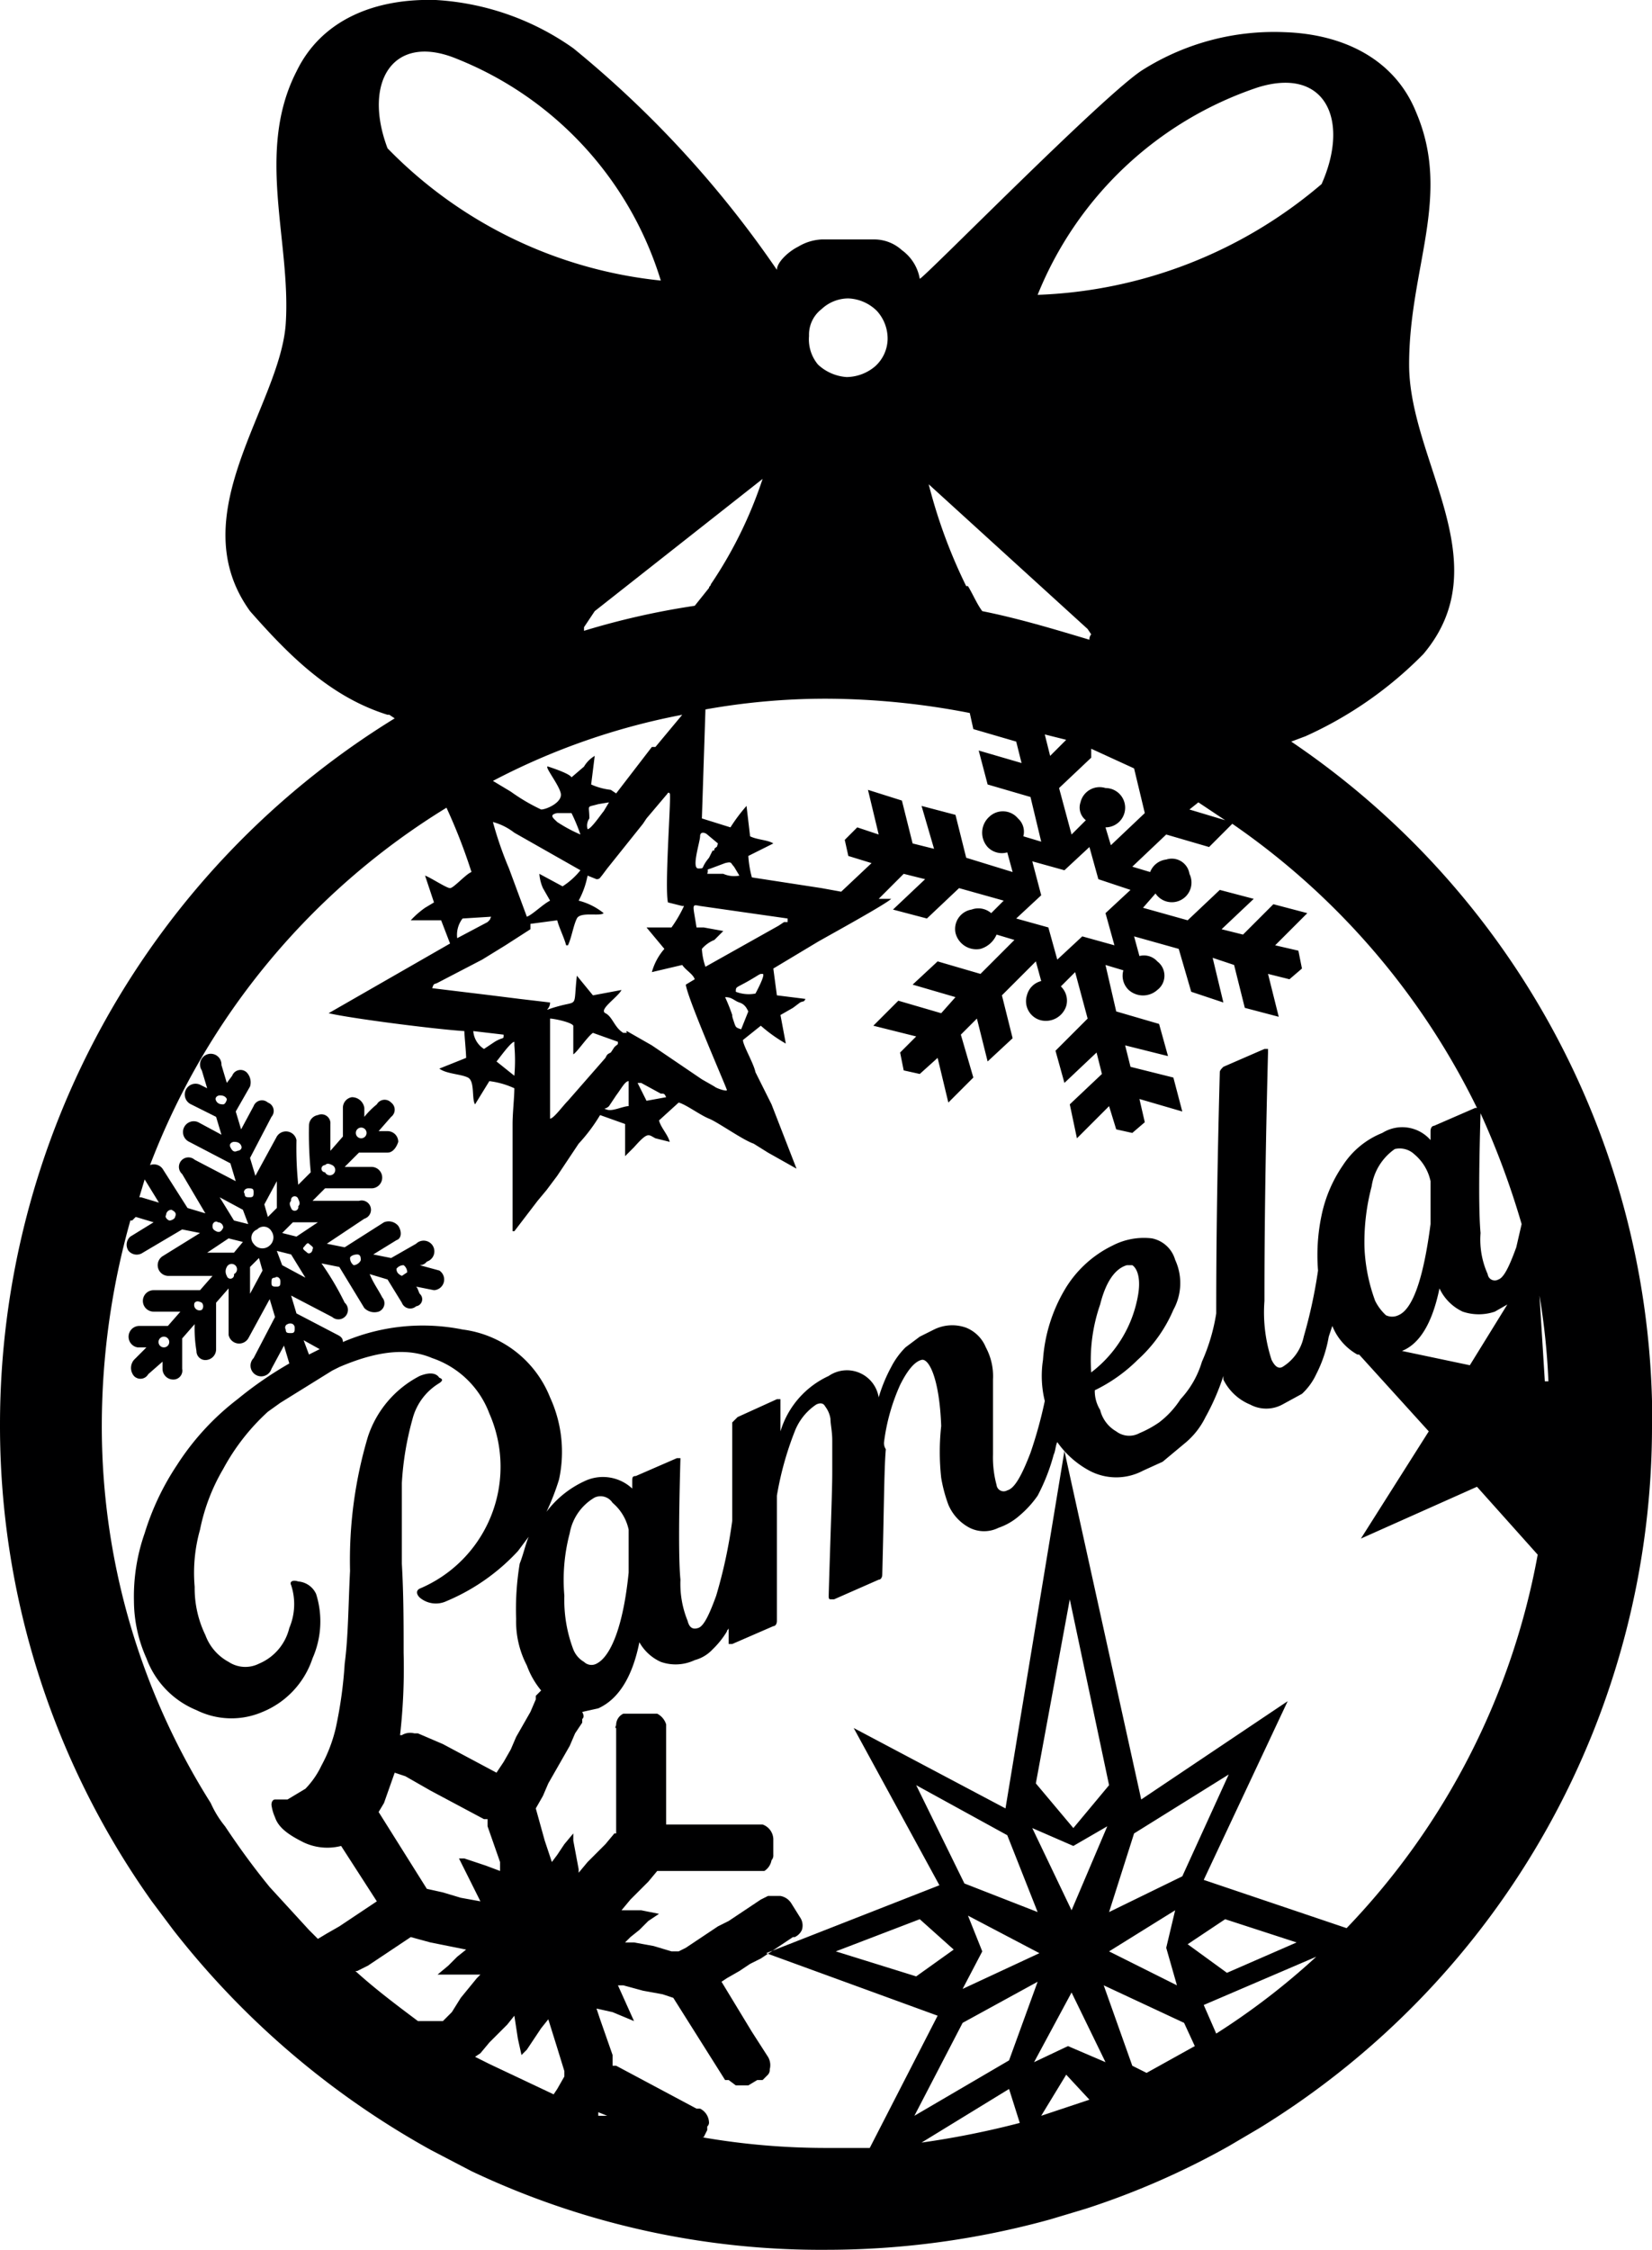 <svg xmlns="http://www.w3.org/2000/svg" viewBox="0 0 92.5 125.9"><defs><style>.cls-1{fill:#000001;fill-rule:evenodd;}</style></defs><title>Pamela</title><g id="Layer_2" data-name="Layer 2"><g id="Layer_1-2" data-name="Layer 1"><path class="cls-1" d="M92.5,78.9v-.5A45.9,45.9,0,0,0,72.3,41.5l.8-.3h0a21.8,21.8,0,0,0,6.6-4.6c4.3-5.1-.8-10.8-.8-16.2s2.4-9.4.4-14.1c-1.2-3-4.1-4.4-7.4-4.5A13.8,13.8,0,0,0,64,3.9C61.9,5.2,51.7,15.6,51.5,15.6a2.5,2.5,0,0,0-1-1.6,2.3,2.3,0,0,0-1.6-.6H46a2.8,2.8,0,0,0-1.3.4c-.6.3-1.2.9-1.2,1.3A58.8,58.8,0,0,0,32.1,2.7,14.8,14.8,0,0,0,24.4,0C21-.1,18,1.1,16.6,4c-2.3,4.5-.3,9.5-.6,14.1s-5.9,10.7-2,16.1c2.2,2.5,4.5,4.8,7.7,5.8h.1l.3.2A46.4,46.4,0,0,0,0,79.7a45.9,45.9,0,0,0,8.5,26.7L9.7,108a47.4,47.4,0,0,0,14.4,12.3l2.3,1.2a45.7,45.7,0,0,0,19.9,4.4,47.1,47.1,0,0,0,12.5-1.7l2-.6a44.1,44.1,0,0,0,8-3.5l1.7-1a46.1,46.1,0,0,0,22-39.4Zm-6-1.6-.3-4.8a39.1,39.1,0,0,1,.5,4.8Zm-6.4-8.8q-.6,4.6-1.8,5.1a.8.8,0,0,1-.7,0,2.8,2.8,0,0,1-.6-.8,9.8,9.8,0,0,1-.6-3,12.2,12.2,0,0,1,.4-3.4,3.1,3.1,0,0,1,1.3-2.1,1.2,1.2,0,0,1,1.1.3,2.7,2.7,0,0,1,.9,1.5Zm.5,3.6h0a2.7,2.7,0,0,0,1.3,1.3,2.8,2.8,0,0,0,1.8,0l.7-.4-2.1,3.4-3.8-.8Q80,75,80.6,72.1Zm2.3-9.8a46.2,46.2,0,0,1,2.3,6.2l-.3,1.3c-.4,1.1-.7,1.7-1,1.8a.4.4,0,0,1-.6-.3,4.7,4.7,0,0,1-.4-2.3C82.8,67.9,82.8,65.7,82.9,62.3ZM70.4,4.9c3.8-1.2,5.2,1.8,3.6,5.4a25.9,25.9,0,0,1-15.9,6.2A20.2,20.2,0,0,1,70.4,4.9ZM64.1,45.5l-1.9,1.8-.3-1a1.1,1.1,0,0,0,0-2.2,1.1,1.1,0,0,0-1.4.8.9.9,0,0,0,.3,1l-.8.8-.7-2.6,1.8-1.7v-.5L63.5,43h0Zm-1.7,7.4-1.8-.5-1.4,1.3-.5-1.8-1.8-.5,1.4-1.3-.5-1.9,1.8.5L61,47.4l.5,1.8,1.8.6-1.4,1.3ZM58.5,41.1l1.2.3-.9.9-.3-1.2Zm8.6,3.8,1.5,1-2-.6ZM65.6,44h0Zm-4.7-8.8.2.3a.4.4,0,0,0-.1.3c-2-.6-4-1.2-6-1.6-.3-.4-.5-.9-.8-1.4h-.1A29.2,29.2,0,0,1,52,27.1ZM46,17.3a2.2,2.2,0,0,1,1.5-.6,2.4,2.4,0,0,1,1.6.7,2.3,2.3,0,0,1,.6,1.6,2.1,2.1,0,0,1-.7,1.5,2.5,2.5,0,0,1-1.6.6,2.6,2.6,0,0,1-1.6-.7,2.2,2.2,0,0,1-.5-1.6A1.8,1.8,0,0,1,46,17.3Zm.3,21.8a42.6,42.6,0,0,1,8,.8l.2.9,2.4.7.3,1.2L54.8,42l.5,1.9,2.4.7.6,2.5-1-.3a1,1,0,0,0-.3-1,1.1,1.1,0,0,0-1.6-.1,1.2,1.2,0,0,0-.1,1.7,1.1,1.1,0,0,0,1.1.3l.3,1.1L54.1,48l-.6-2.4-1.9-.5.7,2.4-1.2-.3-.6-2.4-1.9-.6.6,2.5L48,46.3l-.7.7.2.9,1.3.4-1.7,1.6L46,49.7l-3.9-.6a6,6,0,0,1-.2-1.2l1.4-.7c-.3-.2-.9-.2-1.3-.4l-.2-1.7a9.4,9.4,0,0,0-.9,1.2l-1.6-.5.2-6.1A38.2,38.2,0,0,1,46.3,39.1ZM36.5,58.5l-1.4-.8c-.1.1,0,0,0,.1h-.2c-.5-.3-.6-.9-1-1.1s.7-.9.9-1.3l-1.6.3-.9-1.1c-.2,1.8.1,1.4-1,1.7s-.5.3-.5-.2l-1.7-.2-1.6-.2-3.3-.4c.1-.3.1-.2.3-.3L27,53.7l1.3-.8,1.4-.9v-.3l1.5-.2c.1.4.4,1,.5,1.4h.1c.2-.4.3-1.1.5-1.5s1.3-.1,1.5-.3a3.7,3.7,0,0,0-1.4-.7,4.8,4.8,0,0,0,.5-1.4l.5.2c.2,0,.2-.1.3-.2l.3-.4H34l2-2.5.2-.3,1.1-1.3c.1-.1.1-.2.2-.1s-.3,5.2-.1,6.1l.8.2h.1a7.5,7.5,0,0,1-.7,1.2H36.2l1,1.2a3.3,3.3,0,0,0-.7,1.3l1.7-.4c.2.3.6.5.7.8l-.5.3c.1.8,2.3,5.8,2.3,5.9s-.6-.1-.7-.2l-.7-.4Zm.8,2.9-1.1.2-.5-1h.2l1.1.6C37.2,61.2,37.2,61.2,37.3,61.4Zm-3.2.5.4-.6c.3-.4.5-.8.7-.8v1.4c-.3,0-.9.3-1.2.2S33.9,62.1,34.1,61.9Zm-.2-2.7-2.1,2.4c-.3.3-.8,1-1,1V57c.2,0,1.2.2,1.3.4V59c.2-.1.8-1,1.1-1.2l1.4.5c0,.2,0,.1-.2.3l-.2.3C34,59,34,59,33.9,59.2Zm-5.1-.9v.2a9.6,9.6,0,0,1,0,1.7l-1-.8C27.9,59.3,28.6,58.3,28.8,58.3Zm-1.1,0-.6.4a1.3,1.3,0,0,1-.6-1h0l1.7.2C28.2,58.2,28.2,58,27.7,58.3Zm12.1-9.7.8-.3c.4-.1.3,0,.5.2l.3.5a1.5,1.5,0,0,1-.9-.1h-.9C39.7,48.6,39.5,48.7,39.8,48.6Zm.2-1.1c0,.1,0,.1-.1.1l-.2.4c-.5.6-.2.6-.6.6s.1-1.5.1-1.8.3-.2.4-.1l.6.5C40.1,47.5,40.2,47.3,40,47.5Zm-6.9-3.6.2-1.6a1.7,1.7,0,0,0-.6.6l-.7.6c-.1-.2-1-.5-1.3-.6s.6,1,.7,1.5-.8.9-1.1.9a10.6,10.6,0,0,1-1.7-1l-1-.6A38.1,38.1,0,0,1,38.2,40l-1.5,1.8h-.2l-2,2.6-.3-.2A3.7,3.7,0,0,1,33.1,43.9Zm1,1-.3.5c-.1.1-.7,1-.9,1a.7.7,0,0,1,.1-.6c0-.8-.2-.6.5-.8Zm-3.7,4.8.4.7c-.4.2-1,.8-1.3.9l-1-2.7a20.3,20.3,0,0,1-.9-2.6,3.4,3.4,0,0,1,1.2.6l3.7,2.1a4.1,4.1,0,0,1-1,.9l-1.3-.7A2.4,2.4,0,0,0,30.4,49.7Zm.8-4.2H32a10.4,10.4,0,0,1,.5,1.2,8.3,8.3,0,0,1-1.3-.7C31,45.8,30.7,45.6,31.2,45.5Zm-3.7,5.8c-.1.2,0,.1-.2.3l-1.7.9a1.5,1.5,0,0,1,.3-1.1Zm13.1,4.5c.4,0,.5.2.8.3s.4.3.5.5l-.4,1c-.3-.1-.3-.1-.4-.4s-.1-.3-.1-.4A10.4,10.4,0,0,0,40.6,55.8Zm.6-.3c0-.3,0-.2.7-.6s.6-.4.8-.4-.4,1.1-.4,1.1A2,2,0,0,1,41.2,55.5Zm-1.7-1.4a3.6,3.6,0,0,1-.2-1,1.8,1.8,0,0,1,.7-.5l.5-.5-1.1-.2H39c-.2-1.3-.3-1.3.2-1.2l4.9.7v.2h-.2l-.3.2Zm.3-21.4h0c0,.1-.1.1-.1.2l-.8,1a42.9,42.9,0,0,0-6.2,1.4v-.2l.6-.9,9.4-7.4A23.9,23.9,0,0,1,39.8,32.7ZM21.7,8.3c-1.4-3.7.3-6.5,3.9-5A19.5,19.5,0,0,1,37,15.7,24.9,24.9,0,0,1,21.7,8.3ZM25,45.2a31.2,31.2,0,0,1,1.4,3.6c-.3.1-1,.9-1.2.9s-1.1-.6-1.4-.7l.5,1.5-.5.3a5,5,0,0,0-.8.7h1.7l.5,1.3-6.8,3.9c1.3.3,6,.9,7.6,1,0,.2.1,1.2.1,1.5l-1.5.6c.4.3,1.2.3,1.6.5s.2,1.2.4,1.5l.8-1.3a4.7,4.7,0,0,1,1.4.4c0,.5-.1,1.4-.1,2v6h.1l1.3-1.7h0l.5-.6.6-.8L32.4,64a9.5,9.5,0,0,0,1.2-1.6l1.4.5v1.8l.5-.5c.8-.9.8-.7,1.2-.5l.8.2c-.1-.4-.5-.8-.6-1.2l1.1-1c.4.1,1.2.7,1.7.9s1.9,1.2,2.5,1.4l.8.5,1.6.9-1.4-3.6L42.3,60c-.1-.5-.7-1.5-.7-1.8l1-.8a8.5,8.5,0,0,0,1.4,1l-.3-1.6.7-.4.4-.3c.2-.1.2,0,.3-.2l-1.6-.2-.2-1.5,2.5-1.5c.7-.4,3.8-2.1,4.1-2.4h-.7l1.4-1.4,1.2.3L50,50.9l1.9.5,1.8-1.7,2.5.7-.7.7a1.1,1.1,0,0,0-1.1-.2,1.1,1.1,0,0,0-.9,1.3,1.2,1.2,0,0,0,1.4.9,1.4,1.4,0,0,0,.9-.8l1,.3-1.9,1.9-2.4-.7-1.4,1.3,2.4.7-.8.9L50.3,56l-1.4,1.4,2.4.6-.9.9.2,1,.9.2,1-.9.6,2.5,1.4-1.4-.7-2.4.9-.9.6,2.4,1.4-1.3-.6-2.4L58,53.8l.3,1.1a1.1,1.1,0,0,0-.8.8,1.1,1.1,0,0,0,.8,1.4,1.2,1.2,0,0,0,1.4-.8,1.1,1.1,0,0,0-.3-1.1l.8-.8.7,2.6-1.8,1.8.5,1.8,1.8-1.7.3,1.2-1.8,1.7.4,1.9,1.8-1.8.4,1.3.9.2.7-.6-.3-1.3,2.4.7-.5-1.9-2.4-.6L63,58.5l2.4.6-.5-1.8-2.4-.7L61.9,54l1,.3a1.1,1.1,0,0,0,.3,1.1,1.2,1.2,0,0,0,1.6,0,1,1,0,0,0,0-1.6,1,1,0,0,0-1-.3l-.3-1.1,2.5.7.7,2.4,1.8.6-.6-2.5,1.2.4.6,2.4,1.9.5L71,54.5l1.2.3.7-.6-.2-1-1.3-.3,1.8-1.8-1.9-.5-1.7,1.7L68.4,52l1.8-1.7-1.9-.5-1.8,1.7L64,50.8l.7-.8a1.1,1.1,0,0,0,1.9-1.1,1,1,0,0,0-1.3-.8,1.1,1.1,0,0,0-.9.7l-1-.3,1.9-1.8,2.4.7L69,46.1A41.3,41.3,0,0,1,82.7,62h-.1l-2.3,1c-.1,0-.2.1-.2.3v.5a2.1,2.1,0,0,0-2.7-.4,4.7,4.7,0,0,0-2.2,1.8A7.7,7.7,0,0,0,74,68a10.8,10.8,0,0,0-.2,3.1h0a27.6,27.6,0,0,1-.8,3.7,2.6,2.6,0,0,1-1.2,1.7c-.2.1-.4,0-.6-.4a8.5,8.5,0,0,1-.4-3.3c0-1.6,0-6.2.2-13.9v-.2h-.2l-2.3,1c-.1.1-.2.2-.2.3-.2,7.4-.2,11.9-.2,13.5a10.7,10.7,0,0,1-.8,2.7,5.3,5.3,0,0,1-1.2,2.1,5.1,5.1,0,0,1-1.2,1.3,6,6,0,0,1-1.1.6,1.2,1.2,0,0,1-1.3-.1,1.9,1.9,0,0,1-.9-1.2,2,2,0,0,1-.3-1.1,8.9,8.9,0,0,0,2.4-1.7,8,8,0,0,0,2-2.8,3.1,3.1,0,0,0,.1-2.8,1.7,1.7,0,0,0-1.3-1.2,3.8,3.8,0,0,0-2.2.4,6.3,6.3,0,0,0-2.7,2.5,8.9,8.9,0,0,0-1.2,3.9,5.9,5.9,0,0,0,.1,2.3,24.5,24.5,0,0,1-.8,2.9c-.5,1.3-.9,2-1.3,2.1a.4.4,0,0,1-.6-.3,5.9,5.9,0,0,1-.2-1.7V77.2a3.4,3.4,0,0,0-.4-1.8,2,2,0,0,0-1.1-1.1,2.3,2.3,0,0,0-1.8.1l-.8.4-.8.6a4.4,4.4,0,0,0-.8,1.1,8.7,8.7,0,0,0-.7,1.7A1.8,1.8,0,0,0,46.4,77a5,5,0,0,0-2.7,3.1V78.3h-.2l-2.2,1-.3.3v5.5a27.3,27.3,0,0,1-.9,4.2c-.4,1.1-.7,1.7-1,1.8s-.5,0-.6-.4a5.5,5.5,0,0,1-.4-2.3c-.1-1-.1-3.3,0-6.8h-.2l-2.3,1c-.2,0-.2.1-.2.3v.4a2.4,2.4,0,0,0-2.7-.4,5.6,5.6,0,0,0-2.1,1.7,13.4,13.4,0,0,0,.7-1.8,7.3,7.3,0,0,0-.5-4.6,6.1,6.1,0,0,0-4.9-3.8,11.3,11.3,0,0,0-6.7.7h0c0-.2-.1-.3-.3-.4l-2.3-1.2-.3-1,2.3,1.2a.5.5,0,0,0,.7-.8,15.9,15.9,0,0,0-1.3-2.2l1,.2,1.4,2.3a.8.8,0,0,0,.8.2.5.5,0,0,0,.2-.8c-.2-.4-.5-.8-.7-1.3l1,.3.8,1.3a.5.5,0,0,0,.8.2.4.4,0,0,0,.2-.7c-.1-.2-.1-.3-.2-.4l1,.2a.6.6,0,0,0,.3-1.1l-1.1-.3a.5.5,0,0,0,.4-.2.6.6,0,1,0-.6-1l-1.4.8-1-.2,1.3-.8c.3-.1.3-.5.1-.8a.7.7,0,0,0-.8-.2l-2.2,1.4-1-.2,2.1-1.4a.5.5,0,0,0-.3-1H17.5l.7-.7h2.6a.6.6,0,0,0,.6-.6.6.6,0,0,0-.6-.6H19.3l.8-.8h1.6c.3,0,.5-.3.6-.6a.6.6,0,0,0-.6-.6h-.5l.7-.8a.5.5,0,0,0,0-.8.5.5,0,0,0-.8.1,4.6,4.6,0,0,0-.7.7V62a.7.7,0,0,0-.7-.6.6.6,0,0,0-.5.6v1.6l-.7.8V62.9a.5.5,0,0,0-.7-.5.6.6,0,0,0-.5.6,22.6,22.6,0,0,0,.1,2.6l-.7.7a20.1,20.1,0,0,1-.1-2.5.6.6,0,0,0-1.1-.2l-1.2,2.2-.3-1,1.2-2.3a.5.5,0,0,0-.2-.8.5.5,0,0,0-.8.2l-.7,1.3-.3-1,.8-1.4a.8.8,0,0,0-.2-.8.5.5,0,0,0-.8.2l-.3.4-.3-1a.6.6,0,1,0-1.1.3l.3,1-.4-.2a.6.6,0,0,0-.5,1.1l1.4.7.3,1-1.3-.7a.6.6,0,1,0-.5,1.1l2.3,1.2.3,1-2.3-1.2a.5.5,0,0,0-.7.8l1.3,2.2-1-.3L9.1,65.4a.6.6,0,0,0-.7-.2A40.3,40.3,0,0,1,25,45.2ZM61.1,76.8a9.5,9.5,0,0,1,.5-3.8c.3-1.2.8-2,1.5-2.2h.3c.3.2.5.8.3,1.8A6.9,6.9,0,0,1,61.1,76.8Zm-29,15.5a7.8,7.8,0,0,1-.5-3,10.2,10.2,0,0,1,.3-3.5,2.9,2.9,0,0,1,1.4-2,.8.8,0,0,1,1,.3,2.7,2.7,0,0,1,.9,1.5V88c-.3,3-1,4.7-1.8,5.1a.6.6,0,0,1-.7-.1A1.4,1.4,0,0,1,32.1,92.3Zm-19-22.2H11.6l1.2-.8.8.2Zm0,1.2a.2.2,0,0,1-.4.1.5.5,0,0,1,0-.5.3.3,0,1,1,.4.4Zm-1.2-2.7c0-.2.2-.3.3-.2a.3.3,0,0,1,.3.3c-.1.2-.2.3-.4.2S11.9,68.7,11.9,68.6Zm1.2-.3L12.3,67l1.3.7.3.8Zm.2-3.9c-.2.1-.3,0-.4-.2s.1-.3.2-.3.3,0,.4.2S13.4,64.4,13.3,64.4Zm.4,2.4c-.1-.1,0-.3.2-.3s.3,0,.3.2,0,.3-.2.3S13.7,67,13.7,66.8Zm.8,3.6.2.7L14,72.4V70.9Zm-.3-.8a.5.5,0,0,1,.2-.8.5.5,0,0,1,.8.1.6.6,0,0,1-.1.8A.6.6,0,0,1,14.2,69.6Zm.6-2.2.7-1.3v1.5l-.5.5Zm.6,4.1c.1-.1.3,0,.3.2s0,.3-.2.3-.3,0-.3-.2S15.2,71.5,15.4,71.5Zm.1-1.5.8.2.8,1.3-1.3-.7Zm.9-1.6h1.4l-1.2.8-.8-.2Zm-.1-1.2a.2.2,0,0,1,.4-.1c.1.2.1.3,0,.4a.2.2,0,0,1-.4.1C16.2,67.4,16.2,67.3,16.3,67.2Zm1.2,2.7c0,.2-.2.3-.3.2s-.3-.2-.2-.3.2-.3.3-.2S17.6,69.8,17.5,69.9Zm-1.4,4.2c.2-.1.4,0,.4.2s0,.3-.2.3-.3,0-.3-.2A.2.2,0,0,1,16.1,74.1Zm1.2,1.7L17,75l.9.5h0l-.6.3Zm2.3-5.4c0-.1.2-.2.4-.2s.2.2.2.3-.2.3-.4.3A.5.5,0,0,1,19.6,70.4Zm2.6.6a.5.5,0,0,1,.4-.2.5.5,0,0,1,.2.4l-.3.2C22.3,71.3,22.2,71.2,22.2,71Zm-4-5.8c.1-.1.2-.1.4,0a.3.3,0,1,1-.4.4A.2.2,0,0,1,18.2,65.2Zm1.8-2a.3.3,0,1,1,0,.4A.3.3,0,0,1,20,63.2Zm-7.3-1.7c0,.1-.1.3-.2.3s-.3,0-.4-.2.1-.3.2-.3S12.6,61.3,12.7,61.5ZM9.8,68.1c0,.1-.2.2-.3.2s-.3-.2-.2-.3a.3.3,0,0,1,.3-.3C9.8,67.8,9.9,67.9,9.8,68.1ZM8.1,66h0l.8,1.3-1-.3H7.8Zm4.5,36.2a5.7,5.7,0,0,1-.8-1.3A39.5,39.5,0,0,1,5.7,79.7,42.4,42.4,0,0,1,7.3,68.3h.1l.2-.2,1,.3-1.3.8a.6.6,0,0,0-.1.8.6.6,0,0,0,.8.1l2.2-1.3,1,.2L9.1,70.3a.6.6,0,0,0,.3,1.1h2.5l-.7.8H8.6a.6.6,0,0,0-.6.6.6.6,0,0,0,.6.6h1.5l-.7.8H7.8a.6.6,0,0,0-.6.6.6.6,0,0,0,.5.6h.5l-.7.7a.7.7,0,0,0,0,.9.5.5,0,0,0,.8-.1l.8-.7v.4a.6.6,0,0,0,.6.6.5.5,0,0,0,.5-.6V74.9l.7-.8a7.6,7.6,0,0,0,.1,1.5.5.5,0,0,0,.6.5.6.6,0,0,0,.5-.6V72.9l.7-.8v2.6a.6.6,0,0,0,1.1.2l1.2-2.2.3,1L14.2,76a.6.6,0,1,0,1,.6l.7-1.3.3,1h0a21.1,21.1,0,0,0-2.9,2A14.5,14.5,0,0,0,9.9,82a14.6,14.6,0,0,0-1.8,3.8,10.7,10.7,0,0,0-.6,3.8,7.9,7.9,0,0,0,.7,3.2A5,5,0,0,0,11,95.7a4.4,4.4,0,0,0,3.7.1,4.9,4.9,0,0,0,2.8-3,5.1,5.1,0,0,0,.2-3.6,1.2,1.2,0,0,0-1-.7c-.3-.1-.5,0-.4.2a3.4,3.4,0,0,1-.1,2.4,2.9,2.9,0,0,1-1.7,2,1.7,1.7,0,0,1-1.7-.1,2.8,2.8,0,0,1-1.3-1.5,6,6,0,0,1-.6-2.7,8.9,8.9,0,0,1,.3-3.2,10.9,10.9,0,0,1,1.3-3.4A12.1,12.1,0,0,1,15,79l.7-.5h0l2.9-1.8.4-.2c2.1-.9,3.8-1.1,5.2-.5a5.2,5.2,0,0,1,3.2,3.1,7.4,7.4,0,0,1-3.9,9.8c-.2.1-.2.3,0,.5a1.4,1.4,0,0,0,1.5.2,11.5,11.5,0,0,0,4-2.8l.6-.8c-.2.5-.3,1-.5,1.5a15.6,15.6,0,0,0-.2,3.1,5.3,5.3,0,0,0,.6,2.6,4.7,4.7,0,0,0,.8,1.4l-.3.3v.2l-.3.7-.8,1.4-.3.7-.4.7-.4.6h0l-1.5-.8-1.5-.8L23.4,97h-.2a.9.9,0,0,0-.7.1h-.1a33.2,33.2,0,0,0,.2-4.6c0-1.6,0-3.3-.1-5V83a16.8,16.8,0,0,1,.6-3.6,3.3,3.3,0,0,1,1.5-2q.3-.2,0-.3c-.2-.3-.6-.3-1.1-.1a5.9,5.9,0,0,0-2.9,3.4,24.2,24.2,0,0,0-1,7.5c-.1,2-.1,3.7-.3,5.2a23.9,23.9,0,0,1-.5,3.6,8.4,8.4,0,0,1-.8,2.1,4.8,4.8,0,0,1-.9,1.3l-1,.6h-.7c-.1,0-.2.1-.2.3a2.5,2.5,0,0,0,.2.7c.2.6.8,1,1.6,1.4a3.1,3.1,0,0,0,2.1.2l2,3.1-.3.2-.6.4-.6.4-.6.4-.7.4-.5.3-.5-.5-2.2-2.4C14.2,104.5,13.4,103.4,12.6,102.2ZM11.3,73.3a.3.3,0,0,1-.4-.4c.1-.1.2-.1.4,0A.3.3,0,0,1,11.3,73.3Zm-1.9,2a.3.3,0,1,1,0-.4A.3.3,0,0,1,9.4,75.3Zm15.9,37.3-.5.5H23.4c-1.2-.9-2.4-1.8-3.5-2.8H20l.6-.3.6-.4.6-.4.6-.4.6-.4h0l1.1.3,1,.2,1,.2-.5.4-.5.5-.6.5h2.4l-.2.2-.9,1.1Zm1.6-6.2h0l-1.1-.2-1-.3-.9-.2-2.7-4.3.3-.5.6-1.7h0l.6.2,1.4.8,1.5.8,1.5.8h.2v.4l.7,2v.5l-.8-.3-1.2-.4h-.3Zm-.3,8.7.3-.2.5-.6.5-.5.5-.5.4-.5.2,1.3.2.9.3-.3.4-.6.4-.6.4-.5.5,1.6.4,1.3v.3l-.4.7-.2.3-3.6-1.7Zm6.9,3.1h0l.5.2h-.5Zm18.1,1.7,4.9-3,.6,1.9A48.6,48.6,0,0,1,51.6,119.9Zm14.2-13-.5,2.1.6,2.1-3.8-1.9Zm-3.7.1,1.4-4.4,5.3-3.3L66.2,105Zm4.2,6.2.6,1.3L64.2,116l-.8-.4-1.6-4.5Zm.2-4.4,2.1-1.4,4,1.3-3.9,1.7Zm-12.3-1.6,4,2.1-4.3,2,1.1-2.1Zm3.7,8.2,2.1-3.9,1.9,3.9-2.1-.9Zm1.8.7,1.3,1.4-2.7.9Zm.4-12.8,1.9-1.1-2,4.7-2.2-4.6ZM58,99.8l1.9-10.3,2.2,10.4-2,2.4Zm.1,7.2L54,105.4l-2.7-5.5,5.1,2.8Zm-4.2,6.2,4.2-2.3-1.6,4.4-5.3,3.1Zm14.2.6-.7-1.6,6.3-2.7A39.6,39.6,0,0,1,68.1,113.8Zm7.3-5.9-8-2.7,4.7-10-8.2,5.5L59.6,81.2l-3.3,20-8.5-4.5,4.8,8.8-9.7,3.8,9.6,3.5-3.8,7.4H46.3a40.5,40.5,0,0,1-7-.6h.1l.2-.4V119a.3.3,0,0,0,.1-.2.9.9,0,0,0-.5-.8H39l-1.5-.8-1.5-.8-1.5-.8h-.2V115l-.7-2-.2-.6.9.2,1.2.5h0l-.9-2h.3l1.1.3,1.1.2.6.2,2.9,4.6h.2l.4.3h.7l.5-.3h.3l.3-.3a.4.4,0,0,0,.1-.3.9.9,0,0,0-.1-.7l-.9-1.4-1.7-2.8.3-.2.7-.4.6-.4.6-.3.6-.4.6-.4.6-.4h.1a.8.8,0,0,0,.4-.4h0a.8.8,0,0,0-.1-.7l-.5-.8a.9.9,0,0,0-.6-.4H43l-.4.2-1.2.8-.6.4-.6.3-.6.4-.6.4-.6.4-.4.2h-.4l-1-.3-1.1-.2H35l.3-.3.5-.4.5-.5.6-.4-1-.2H34.8l.5-.6.5-.5.5-.5.5-.6h6a.9.9,0,0,0,.4-.6h0a.4.4,0,0,0,.1-.3v-.9h0a.9.9,0,0,0-.6-.8H37.3V96.5h0a1,1,0,0,0-.5-.6H34.9a.7.7,0,0,0-.4.6h0c0,.1-.1.2,0,.2v5.9h-.1l-.5.6-.5.5-.5.5-.5.6h0v-.2l-.3-1.6v-.4l-.5.6-.4.6-.3.4-.4-1.2-.5-1.8h0l.4-.7.3-.7.4-.7.8-1.4.3-.7.4-.6h0v-.2c.1-.1.1-.2,0-.4l.9-.2c1.1-.5,1.9-1.7,2.3-3.7h0A2.6,2.6,0,0,0,37,93a2.5,2.5,0,0,0,1.9-.1,2.1,2.1,0,0,0,1-.6,4.9,4.9,0,0,0,.8-1c0-.1.1-.1.1-.2V92H41l2.3-1c.1,0,.2-.1.2-.3v-7a17.9,17.9,0,0,1,1-3.6,3.2,3.2,0,0,1,1.2-1.5c.2-.1.4-.1.5.1a1.5,1.5,0,0,1,.3.7c0,.3.1.7.1,1.2v1.8c0,1.1-.1,3.4-.2,6.9,0,.1,0,.2.1.2h.2l2.5-1.1c.1,0,.2-.1.2-.3.1-3.6.1-5.9.2-7a.6.6,0,0,1-.1-.4,11.2,11.2,0,0,1,.9-3.2c.4-.8.8-1.3,1.2-1.4s1,1,1.1,3.7a13.3,13.3,0,0,0,0,2.9,8.3,8.3,0,0,0,.4,1.5,2.6,2.6,0,0,0,1.2,1.3,1.8,1.8,0,0,0,1.6,0,3.5,3.5,0,0,0,1.2-.7,5.7,5.7,0,0,0,1-1.1,11,11,0,0,0,.9-2.3c.1-.2.1-.5.2-.7A5.2,5.2,0,0,0,61,82.3a3.2,3.2,0,0,0,3,0l1.1-.5,1.2-1a4.4,4.4,0,0,0,1.2-1.5,13,13,0,0,0,1-2.3h0v.2A2.9,2.9,0,0,0,70,78.6a1.9,1.9,0,0,0,1.8,0l1.1-.6a3.5,3.5,0,0,0,.8-1.1,7.3,7.3,0,0,0,.7-2.1l.2-.6A3.2,3.2,0,0,0,76,75.8h.1L80,80.1l-3.8,6,6.5-2.9L86.1,87A40.7,40.7,0,0,1,75.4,107.9Zm-22,1.2-2.1,1.5-4.5-1.4,4.7-1.8Z"/></g></g></svg>